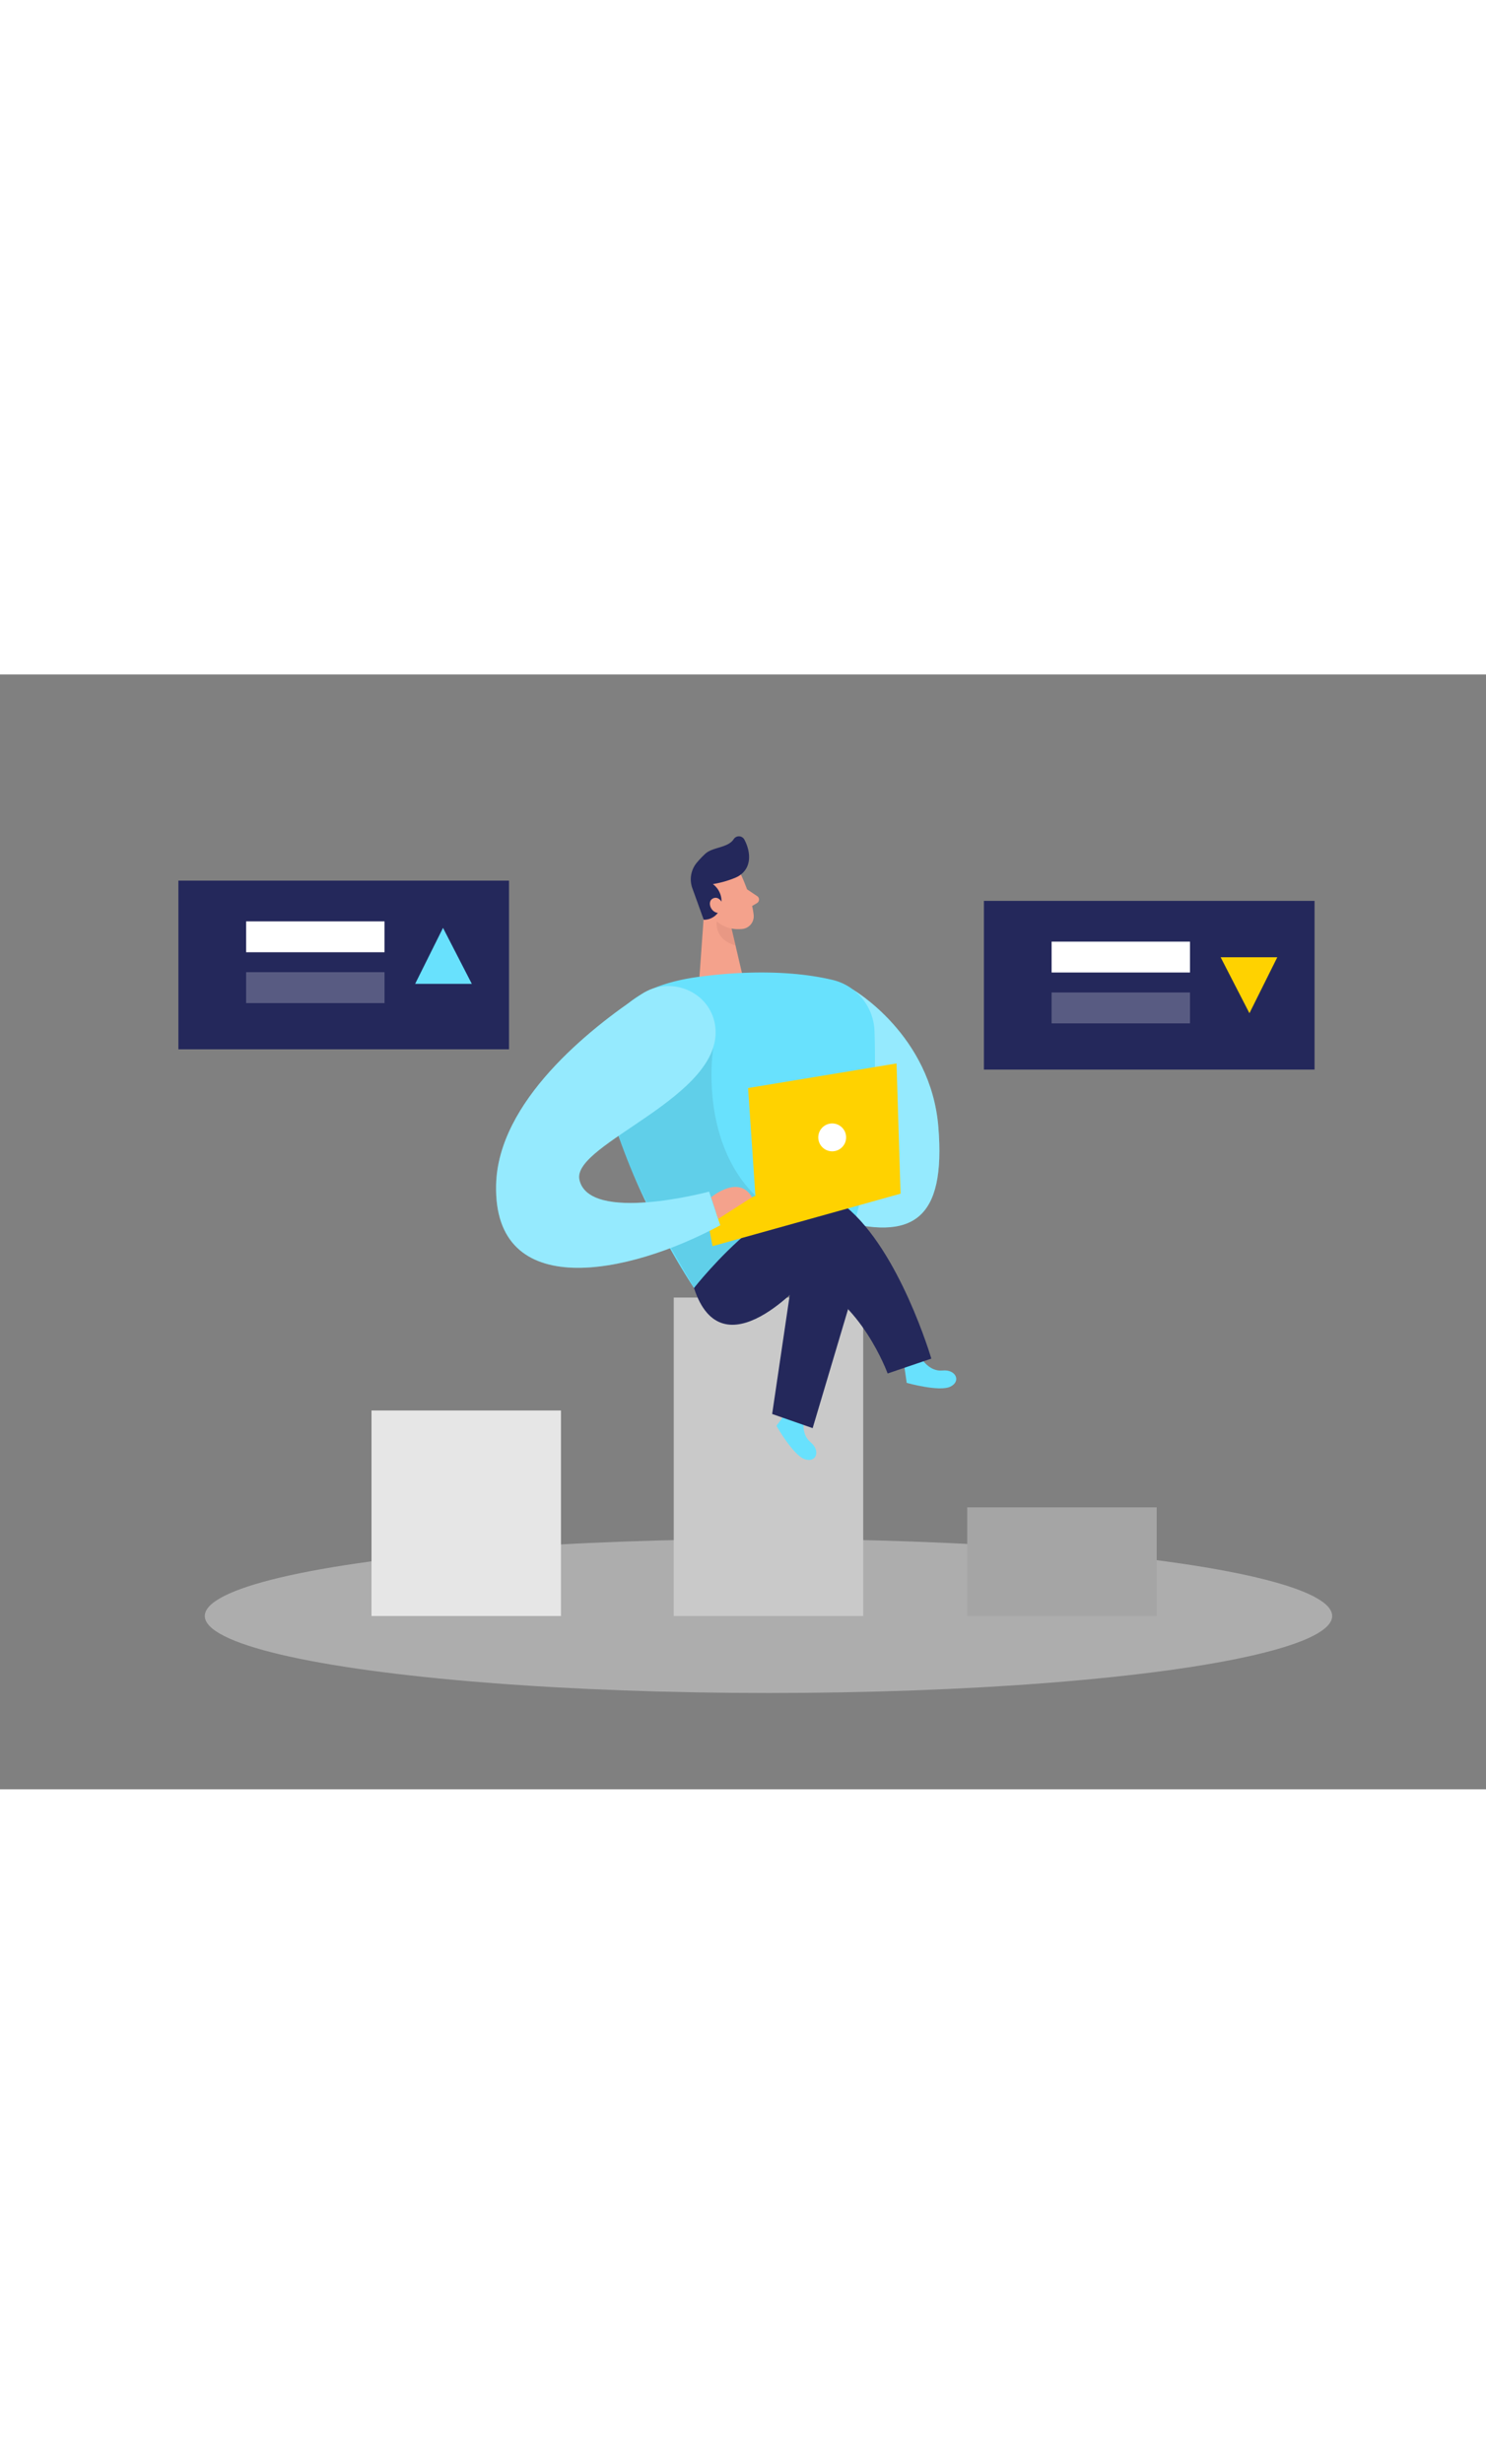 <svg id="Layer_1" data-name="Layer 1" xmlns="http://www.w3.org/2000/svg" viewBox="0 0 400 300" data-imageid="graphic-chart-two-color-d3b0d" imageName="Graphic chart" class="illustrations_image" style="width: 181px;"><rect x="0" y="0" width="400" height="300" fill="#808080" stroke="none"/><title>#22 graphic chart</title><ellipse cx="206.86" cy="253.36" rx="151.73" ry="20.72" fill="#e6e6e6" opacity="0.45"/><rect x="100" y="198.06" width="51" height="55.3" fill="#e6e6e6"/><rect x="181.36" y="167.67" width="51" height="85.69" fill="#c9c9c9"/><rect x="260.36" y="224.12" width="51" height="29.25" fill="#a5a5a5"/><path d="M248.06,184.09s2.12,3.58,5.65,3.21,5.1,2.85,2.14,4.33-11.78-1-11.78-1l-.74-5.06Z" fill="#68e1fd" class="target-color"/><path d="M229.59,84.8s21,12.14,23,37-6.76,31-28,24.75S229.59,84.8,229.59,84.8Z" fill="#68e1fd" class="target-color"/><path d="M229.59,84.8s21,12.14,23,37-6.76,31-28,24.75S229.59,84.8,229.59,84.8Z" fill="#fff" opacity="0.3"/><path d="M216.46,200.34s-1,4,1.73,6.26,1.6,5.61-1.54,4.58-7.65-9-7.65-9l3.05-4.1Z" fill="#68e1fd" class="target-color"/><path d="M199.44,53.82s2.94,6.21,3.43,10.88a3.44,3.44,0,0,1-3.08,3.79c-2.36.22-5.61-.17-7.58-3.31l-4-4.92a6.16,6.16,0,0,1,.27-7.12C191.13,49.19,197.85,49.94,199.44,53.82Z" fill="#f4a28c"/><polygon points="189.71 61.39 188.1 83.84 200.54 83.85 196.81 67.92 189.71 61.39" fill="#f4a28c"/><path d="M198,54.67a27,27,0,0,1-6.11,1.74,5.73,5.73,0,0,1,2.18,5.9,4.67,4.67,0,0,1-4.64,3.7l-3-8.32a7,7,0,0,1,1.17-7.08,25.07,25.07,0,0,1,2.26-2.37c2-1.84,6.11-1.54,7.65-3.94a1.66,1.66,0,0,1,2.84.11c1.3,2.38,2.32,6.51-.58,9.14A6.29,6.29,0,0,1,198,54.67Z" fill="#24285b"/><path d="M194.64,61.86s-1-2.46-2.76-1.58-.42,4.45,2.24,3.84Z" fill="#f4a28c"/><path d="M201.09,57.82l2.71,1.82a1.1,1.1,0,0,1,0,1.86l-2.3,1.37Z" fill="#f4a28c"/><path d="M196.92,68.37a8.42,8.42,0,0,1-4-1.94s-.81,4.86,5.11,6.5Z" fill="#ce8172" opacity="0.31"/><path d="M188.18,81.35c11.61-1.55,24.77-1.78,35.82.82a14.69,14.69,0,0,1,11.4,13.76c.5,14.73-.08,43.28-10.21,64.17l-38.38,5S170.74,141.32,164,116C159.65,99.49,162.47,84.8,188.18,81.35Z" fill="#68e1fd" class="target-color"/><path d="M192,100.44s-4.82,29.13,15.89,43.63l-21,21s-16.59-27.2-20.3-40.94C163,111.2,183.46,98.11,192,100.44Z" opacity="0.08"/><path d="M186.81,165.1s26.38-33.76,40.88-21.88,23,40.88,23,40.88l-11.76,4s-7.24-20-22.24-25.25C216.69,162.85,194.44,188.6,186.81,165.1Z" fill="#24285b"/><path d="M228.28,170.81l-9.53,32L207.85,199l5.34-36.16S223.37,158,228.28,170.81Z" fill="#24285b"/><polygon points="203.34 140.28 201.37 111.29 241.33 104.67 242.41 139.72 191.8 153.84 190.29 145.91 203.34 140.28" fill="#ffd200"/><path d="M192.49,94.43c-1.35-9.13-12.07-13.54-19.75-8.43-14.09,9.37-38.69,28.89-39.2,51.36-.73,31.52,35.53,24.27,60.33,10.86l-3-9.05s-32.39,8.69-34.92-3.26C153.94,126.19,195.33,113.56,192.49,94.43Z" fill="#68e1fd" class="target-color"/><path d="M192.49,94.43c-1.35-9.13-12.07-13.54-19.75-8.43-14.09,9.37-38.69,28.89-39.2,51.36-.73,31.52,35.53,24.27,60.33,10.86l-3-9.05s-32.39,8.69-34.92-3.26C153.94,126.19,195.33,113.56,192.49,94.43Z" fill="#fff" opacity="0.3"/><rect x="48.02" y="55.48" width="89" height="45.39" fill="#24285b"/><rect x="66.25" y="66.44" width="37.25" height="8.31" fill="#fff"/><rect x="66.25" y="80.12" width="37.25" height="8.31" fill="#fff" opacity="0.24"/><polygon points="111.75 83.25 119.25 68.19 127 83.25 111.75 83.25" fill="#68e1fd" class="target-color"/><rect x="264.85" y="60.93" width="89" height="45.39" fill="#24285b"/><rect x="283.07" y="71.89" width="37.25" height="8.31" fill="#fff"/><rect x="283.07" y="85.58" width="37.25" height="8.31" fill="#fff" opacity="0.24"/><polygon points="343.82 76.1 336.32 91.16 328.57 76.1 343.82 76.1" fill="#ffd200"/><circle cx="224.01" cy="124.57" r="3.75" fill="#fff"/><path d="M191.42,140.68s7.43-6.25,11,0l-9.1,5.82Z" fill="#f4a28c"/></svg>